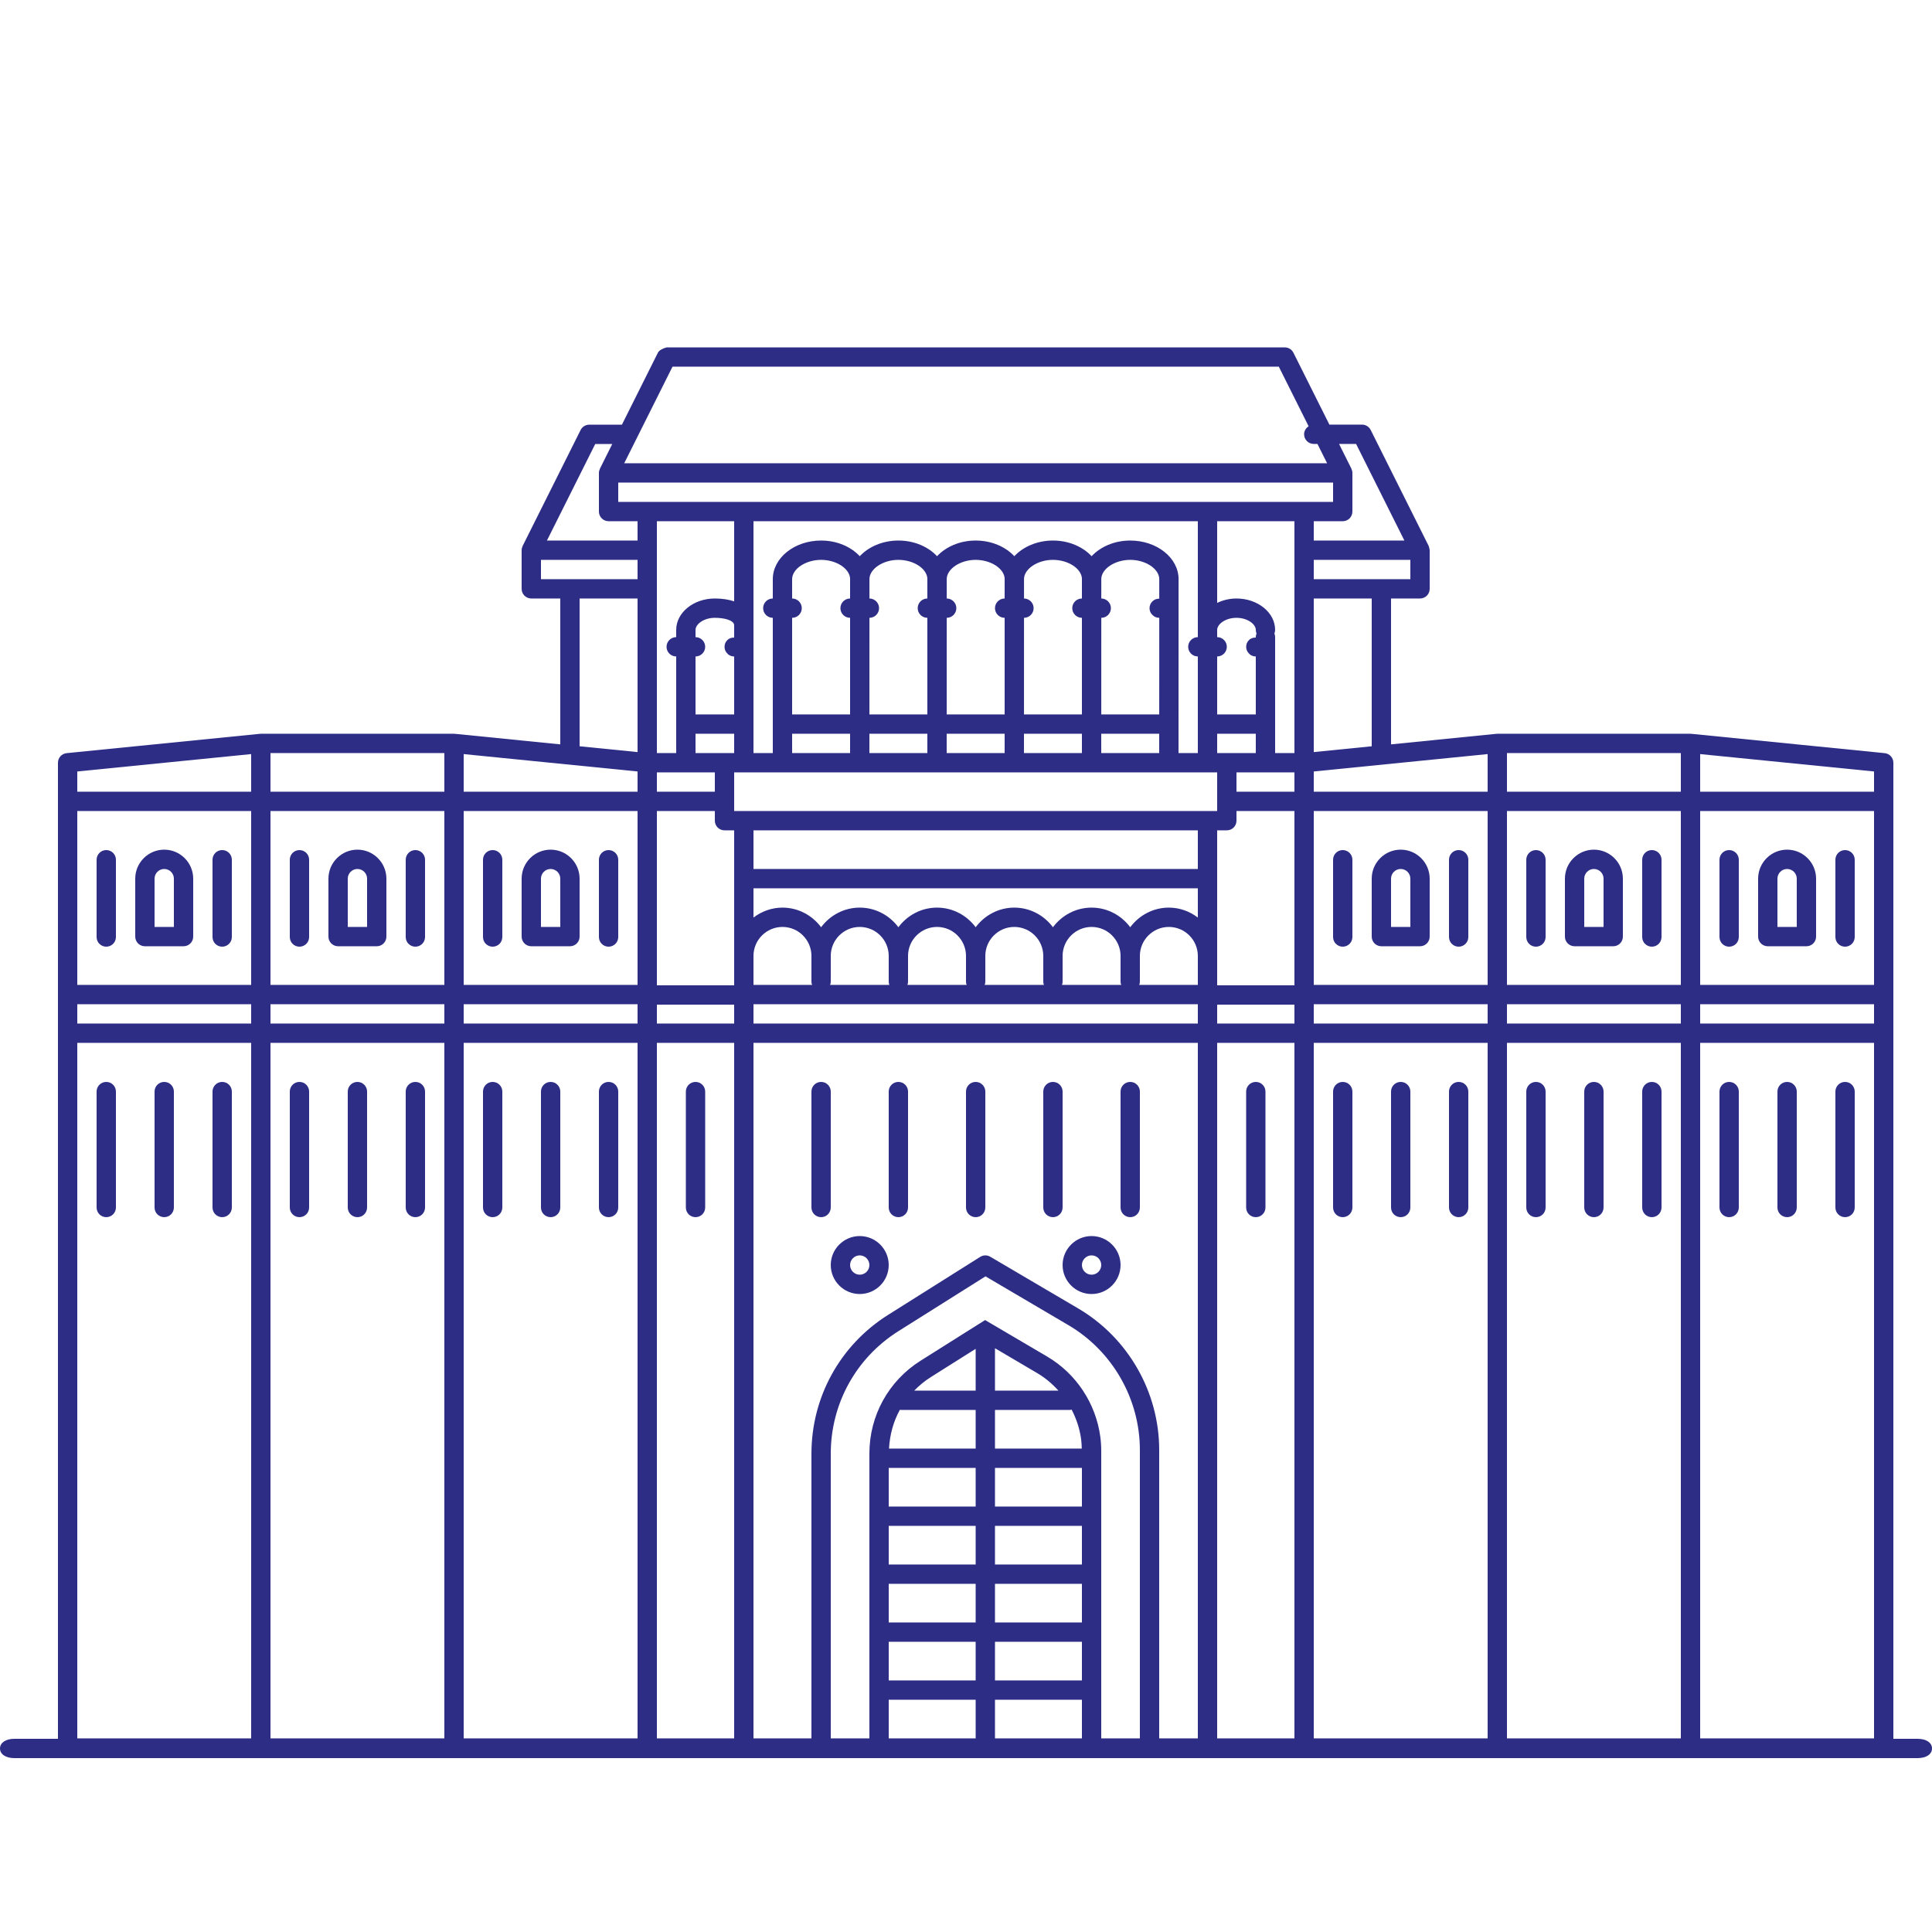 <?xml version="1.0" encoding="UTF-8" standalone="no"?>
<!DOCTYPE svg PUBLIC "-//W3C//DTD SVG 1.1//EN" "http://www.w3.org/Graphics/SVG/1.1/DTD/svg11.dtd">
<svg version="1.1" xmlns="http://www.w3.org/2000/svg" xmlns:xlink="http://www.w3.org/1999/xlink" preserveAspectRatio="xMidYMid meet" viewBox="0 0 640 640" width="640" height="640"><defs><path d="M217.94 116.84C217.14 118.43 213.17 126.37 206.02 140.68C199.53 140.68 195.92 140.68 195.2 140.68C193.99 140.68 192.88 141.36 192.34 142.44C190.42 146.28 175.06 177 173.14 180.84C173.12 180.86 173.14 180.9 173.12 180.92C172.93 181.34 172.8 181.78 172.8 182.26C172.8 183.54 172.8 193.78 172.8 195.06C172.8 196.83 174.23 198.26 176 198.26C176.64 198.26 179.84 198.26 185.6 198.26L185.6 246.58C164.67 244.48 153.05 243.32 150.72 243.09C150.68 243.08 150.63 243.1 150.59 243.1C150.52 243.1 150.47 243.06 150.4 243.06C144 243.06 92.8 243.06 86.4 243.06C86.33 243.06 86.28 243.1 86.21 243.1C86.17 243.1 86.12 243.08 86.08 243.09C79.68 243.73 28.48 248.85 22.08 249.49C20.44 249.65 19.2 251.02 19.2 252.66C19.2 257.78 19.2 283.38 19.2 329.46L19.2 576C10.55 576 5.74 576 4.78 576C1.91 576 0 577.28 0 579.2C0 581.12 1.91 582.4 4.78 582.4C67.82 582.4 572.18 582.4 635.22 582.4C638.09 582.4 640 581.12 640 579.2C640 577.28 638.09 576 635.22 576C634.69 576 632.01 576 627.2 576L627.2 329.46C627.2 283.38 627.2 257.78 627.2 252.66C627.2 251.02 625.96 249.65 624.32 249.49C617.92 248.85 566.72 243.73 560.32 243.09C560.28 243.08 560.23 243.1 560.19 243.1C560.12 243.1 560.07 243.06 560 243.06C553.6 243.06 502.4 243.06 496 243.06C495.93 243.06 495.88 243.1 495.81 243.1C495.77 243.1 495.72 243.08 495.68 243.09C493.35 243.32 481.73 244.48 460.8 246.58L460.8 198.26C466.56 198.26 469.76 198.26 470.4 198.26C472.17 198.26 473.6 196.84 473.6 195.06C473.6 193.78 473.6 183.54 473.6 182.26C473.6 182.22 473.58 182.19 473.58 182.15C473.57 181.97 473.51 181.8 473.48 181.62C473.42 181.39 473.39 181.15 473.29 180.94C473.27 180.91 473.28 180.87 473.26 180.84C471.34 177 455.98 146.28 454.06 142.44C453.52 141.36 452.41 140.66 451.2 140.66C450.48 140.66 446.87 140.66 440.38 140.66C433.23 126.37 429.26 118.43 428.46 116.84C427.92 115.76 426.81 115.08 425.6 115.08C411.95 115.08 343.68 115.08 220.8 115.08C219.25 115.53 218.3 116.12 217.94 116.84ZM423.62 121.46C429.55 133.31 432.84 139.9 433.5 141.21C432.62 141.78 432 142.73 432 143.86C432 145.63 433.43 147.06 435.2 147.06C435.28 147.06 435.69 147.06 436.42 147.06L439.62 153.46L206.78 153.46L222.78 121.46L423.62 121.46ZM449.22 147.06L465.22 179.06L435.2 179.06L435.2 172.66C440.96 172.66 444.16 172.66 444.8 172.66C446.57 172.66 448 171.24 448 169.46C448 168.18 448 157.94 448 156.66C448 156.18 447.87 155.74 447.68 155.32C447.66 155.3 447.68 155.26 447.66 155.24C447.39 154.69 446.03 151.97 443.58 147.06L449.22 147.06ZM202.82 147.08C200.37 151.97 199.01 154.69 198.74 155.24C198.72 155.26 198.74 155.3 198.72 155.32C198.53 155.74 198.4 156.18 198.4 156.66C198.4 157.94 198.4 168.18 198.4 169.46C198.4 171.23 199.83 172.66 201.6 172.66C202.24 172.66 205.44 172.66 211.2 172.66L211.2 179.06L181.18 179.06L197.18 147.08L202.82 147.08ZM441.6 159.86L441.6 166.26L204.8 166.26L204.8 159.86L441.6 159.86ZM243.2 172.66C243.2 188.59 243.2 197.44 243.2 199.21C241.47 198.63 239.38 198.26 236.8 198.26C229.74 198.26 224 202.93 224 208.66C224 208.9 224 210.82 224 211.06C222.23 211.06 220.8 212.5 220.8 214.26C220.8 216.03 222.23 217.46 224 217.46C224 219.6 224 230.26 224 249.46L217.6 249.46L217.6 195.06L217.6 182.26L217.6 172.66L243.2 172.66ZM396.8 172.66C396.8 195.7 396.8 208.5 396.8 211.06C395.03 211.06 393.6 212.5 393.6 214.26C393.6 216.03 395.03 217.46 396.8 217.46C396.8 219.6 396.8 230.26 396.8 249.46L390.4 249.46C390.41 214.9 390.42 195.7 390.42 191.86C390.42 184.8 383.24 179.06 374.41 179.06C369.17 179.06 364.53 181.12 361.61 184.25C358.69 181.12 354.06 179.06 348.81 179.06C343.57 179.06 338.93 181.12 336.01 184.25C333.09 181.12 328.46 179.06 323.21 179.06C317.97 179.06 313.33 181.12 310.41 184.25C307.49 181.12 302.86 179.06 297.61 179.06C292.37 179.06 287.73 181.12 284.81 184.25C281.89 181.12 277.26 179.06 272.01 179.06C263.19 179.06 256 184.8 256 191.86C256 192.5 256 197.62 256 198.26C254.23 198.26 252.8 199.7 252.8 201.46C252.8 203.23 254.23 204.66 256 204.66C256 207.65 256 222.58 256 249.46L249.6 249.46L249.6 172.66L396.8 172.66ZM428.8 172.66L428.8 182.26L428.8 195.06L428.8 249.46L422.4 249.46C422.4 226.42 422.4 213.62 422.4 211.06C422.4 210.63 422.32 210.24 422.16 209.86C422.31 209.49 422.4 209.09 422.4 208.66C422.4 202.93 416.66 198.26 409.6 198.26C407.26 198.26 405.09 198.82 403.2 199.71C403.2 197.91 403.2 188.89 403.2 172.66L428.8 172.66ZM211.2 185.46L211.2 191.86L179.2 191.86L179.2 185.46L211.2 185.46ZM281.61 191.78C281.61 191.8 281.6 191.83 281.6 191.86C281.6 192.5 281.6 197.62 281.6 198.26C279.83 198.26 278.4 199.7 278.4 201.46C278.4 203.23 279.83 204.66 281.6 204.66C281.6 206.8 281.6 217.46 281.6 236.66L262.4 236.66C262.4 217.46 262.4 206.8 262.4 204.66C264.17 204.66 265.6 203.23 265.6 201.46C265.6 199.7 264.17 198.26 262.4 198.26C262.4 197.62 262.4 192.5 262.4 191.86C262.4 188.46 266.89 185.46 272.01 185.46C277.09 185.46 281.54 188.41 281.61 191.78ZM307.21 191.78C307.21 191.8 307.2 191.83 307.2 191.86C307.2 192.5 307.2 197.62 307.2 198.26C305.43 198.26 304 199.7 304 201.46C304 203.23 305.43 204.66 307.2 204.66C307.2 206.8 307.2 217.46 307.2 236.66L288.01 236.66C288.02 217.46 288.02 206.8 288.02 204.66C289.78 204.65 291.2 203.22 291.2 201.46C291.2 199.7 289.78 198.28 288.02 198.26C288.02 197.62 288.02 192.5 288.02 191.86C288.02 191.83 288.01 191.8 288.01 191.78C288.09 188.41 292.54 185.46 297.61 185.46C302.69 185.46 307.14 188.41 307.21 191.78ZM332.81 191.78C332.81 191.8 332.8 191.83 332.8 191.86C332.8 192.5 332.8 197.62 332.8 198.26C331.03 198.26 329.6 199.7 329.6 201.46C329.6 203.23 331.03 204.66 332.8 204.66C332.8 206.8 332.8 217.46 332.8 236.66L313.61 236.66C313.62 217.46 313.62 206.8 313.62 204.66C315.38 204.65 316.8 203.22 316.8 201.46C316.8 199.7 315.38 198.28 313.62 198.26C313.62 197.62 313.62 192.5 313.62 191.86C313.62 191.83 313.61 191.8 313.61 191.78C313.69 188.41 318.14 185.46 323.21 185.46C328.29 185.46 332.74 188.41 332.81 191.78ZM358.41 191.78C358.41 191.8 358.4 191.83 358.4 191.86C358.4 192.5 358.4 197.62 358.4 198.26C356.63 198.26 355.2 199.7 355.2 201.46C355.2 203.23 356.63 204.66 358.4 204.66C358.4 206.8 358.4 217.46 358.4 236.66L339.21 236.66C339.22 217.46 339.22 206.8 339.22 204.66C340.98 204.65 342.4 203.22 342.4 201.46C342.4 199.7 340.98 198.28 339.22 198.26C339.22 197.62 339.22 192.5 339.22 191.86C339.22 191.83 339.21 191.8 339.21 191.78C339.29 188.41 343.74 185.46 348.81 185.46C353.89 185.46 358.34 188.41 358.41 191.78ZM384.02 191.86C384.02 192.51 384.02 197.67 384.02 198.31C383.18 198.31 382.33 198.61 381.75 199.22C381.12 199.81 380.8 200.63 380.8 201.46C380.8 202.29 381.11 203.12 381.75 203.7C382.33 204.34 383.17 204.66 384 204.66C384.01 204.66 384.02 204.66 384.02 204.66C384.02 206.8 384.02 217.46 384.01 236.66L364.81 236.66C364.82 217.46 364.82 206.8 364.82 204.66C366.58 204.65 368 203.22 368 201.46C368 199.7 366.58 198.28 364.82 198.26C364.82 197.62 364.82 192.5 364.82 191.86C364.82 191.83 364.81 191.8 364.81 191.78C364.89 188.41 369.34 185.46 374.41 185.46C379.53 185.46 384.02 188.46 384.02 191.86ZM467.2 185.46L467.2 191.86L435.2 191.86L435.2 185.46L467.2 185.46ZM211.2 198.26L211.2 249.14L192 247.21L192 198.26L211.2 198.26ZM454.4 198.26L454.4 247.21L435.2 249.14L435.2 198.26L454.4 198.26ZM243.2 207.16C243.2 207.57 243.2 210.8 243.2 211.2C242.37 211.2 241.57 211.42 240.96 212.02C240.33 212.61 240.01 213.43 240.01 214.26C240.01 215.09 240.32 215.92 240.96 216.5C241.22 216.81 241.6 217.08 241.99 217.21C242.37 217.4 242.75 217.46 243.2 217.46C243.2 218.74 243.2 225.14 243.2 236.66L230.4 236.66C230.4 225.14 230.4 218.74 230.4 217.46C232.17 217.46 233.6 216.03 233.6 214.26C233.6 212.5 232.17 211.06 230.4 211.06C230.4 210.82 230.4 208.9 230.4 208.66C230.4 206.77 233.14 204.66 236.8 204.66C239.88 204.66 243.2 205.44 243.2 207.16ZM416 208.66C416 209.09 416.08 209.49 416.24 209.86C416.08 210.24 416 210.63 416 211.06C416 211.08 416 211.19 416 211.2C415.15 211.2 414.33 211.42 413.76 212.02C413.13 212.61 412.81 213.43 412.81 214.26C412.81 215.09 413.12 215.92 413.76 216.5C414.02 216.81 414.4 217.08 414.79 217.21C415.17 217.4 415.55 217.46 416 217.46C416 218.74 416 225.14 416 236.66L403.2 236.66C403.2 225.14 403.2 218.74 403.2 217.46C404.97 217.46 406.4 216.03 406.4 214.26C406.4 212.5 404.97 211.06 403.2 211.06C403.2 210.82 403.2 208.9 403.2 208.66C403.2 206.77 405.94 204.66 409.6 204.66C413.26 204.66 416 206.77 416 208.66ZM243.2 243.06L243.2 249.46L230.4 249.46L230.4 243.06L243.2 243.06ZM281.6 243.06L281.6 249.46L262.4 249.46L262.4 243.06L281.6 243.06ZM307.2 243.06L307.2 249.46L288 249.46L288 243.06L307.2 243.06ZM332.8 243.06L332.8 249.46L313.6 249.46L313.6 243.06L332.8 243.06ZM358.4 243.06L358.4 249.46L339.2 249.46L339.2 243.06L358.4 243.06ZM384 243.06L384 249.46L364.8 249.46L364.8 243.06L384 243.06ZM416 243.06L416 249.46L403.2 249.46L403.2 243.06L416 243.06ZM147.2 249.46L147.2 262.26L89.6 262.26L89.6 249.46L147.2 249.46ZM556.8 249.46L556.8 262.26L499.2 262.26L499.2 249.46L556.8 249.46ZM83.2 262.26L25.6 262.26L25.6 255.56L83.2 249.8L83.2 262.26ZM211.2 255.56L211.2 262.26L153.6 262.26L153.6 249.8L211.2 255.56ZM492.8 262.26L435.2 262.26L435.2 255.56L492.8 249.8L492.8 262.26ZM620.8 255.56L620.8 262.26L563.2 262.26L563.2 249.8L620.8 255.56ZM236.8 255.86L236.8 262.26L217.6 262.26L217.6 255.86L236.8 255.86ZM403.2 255.86L403.2 268.66L243.2 268.66L243.2 255.86L403.2 255.86ZM428.8 255.86L428.8 262.26L409.6 262.26L409.6 255.86L428.8 255.86ZM83.2 268.66L83.2 326.26L25.6 326.26L25.6 268.66L83.2 268.66ZM147.2 268.66L147.2 326.26L89.6 326.26L89.6 268.66L147.2 268.66ZM211.2 268.66L211.2 326.26L153.6 326.26L153.6 268.66L211.2 268.66ZM236.8 268.66C236.8 270.58 236.8 271.65 236.8 271.86C236.8 273.63 238.23 275.06 240 275.06C240.21 275.06 241.28 275.06 243.2 275.06L243.2 291.06L243.2 316.66L243.2 325.2L243.2 326.4L217.6 326.4L217.6 268.66L236.8 268.66ZM428.8 268.66L428.8 326.4L403.2 326.4L403.2 325.2L403.2 291.06L403.2 275.06C405.12 275.06 406.19 275.06 406.4 275.06C408.17 275.06 409.6 273.64 409.6 271.86C409.6 271.65 409.6 270.58 409.6 268.66L428.8 268.66ZM492.8 268.66L492.8 326.26L435.2 326.26L435.2 268.66L492.8 268.66ZM556.8 268.66L556.8 326.26L499.2 326.26L499.2 268.66L556.8 268.66ZM620.8 268.66L620.8 326.26L563.2 326.26L563.2 268.66L620.8 268.66ZM396.8 275.06L396.8 287.86L249.6 287.86L249.6 281.46L249.6 275.06L396.8 275.06ZM44.8 291.06C44.8 292.98 44.8 308.34 44.8 310.26C44.8 312.03 46.23 313.46 48 313.46C49.28 313.46 59.52 313.46 60.8 313.46C62.57 313.46 64 312.04 64 310.26C64 308.34 64 292.98 64 291.06C64 285.77 59.69 281.46 54.4 281.46C49.11 281.46 44.8 285.77 44.8 291.06ZM108.8 291.06C108.8 292.98 108.8 308.34 108.8 310.26C108.8 312.03 110.23 313.46 112 313.46C113.28 313.46 123.52 313.46 124.8 313.46C126.57 313.46 128 312.04 128 310.26C128 308.34 128 292.98 128 291.06C128 285.77 123.69 281.46 118.4 281.46C113.11 281.46 108.8 285.77 108.8 291.06ZM172.8 291.06C172.8 292.98 172.8 308.34 172.8 310.26C172.8 312.03 174.23 313.46 176 313.46C177.28 313.46 187.52 313.46 188.8 313.46C190.57 313.46 192 312.04 192 310.26C192 308.34 192 292.98 192 291.06C192 285.77 187.69 281.46 182.4 281.46C177.11 281.46 172.8 285.77 172.8 291.06ZM454.4 291.06C454.4 292.98 454.4 308.34 454.4 310.26C454.4 312.03 455.83 313.46 457.6 313.46C458.88 313.46 469.12 313.46 470.4 313.46C472.17 313.46 473.6 312.04 473.6 310.26C473.6 308.34 473.6 292.98 473.6 291.06C473.6 285.77 469.29 281.46 464 281.46C458.71 281.46 454.4 285.77 454.4 291.06ZM518.4 291.06C518.4 292.98 518.4 308.34 518.4 310.26C518.4 312.03 519.83 313.46 521.6 313.46C522.88 313.46 533.12 313.46 534.4 313.46C536.17 313.46 537.6 312.04 537.6 310.26C537.6 308.34 537.6 292.98 537.6 291.06C537.6 285.77 533.29 281.46 528 281.46C522.71 281.46 518.4 285.77 518.4 291.06ZM582.4 291.06C582.4 292.98 582.4 308.34 582.4 310.26C582.4 312.03 583.83 313.46 585.6 313.46C586.88 313.46 597.12 313.46 598.4 313.46C600.17 313.46 601.6 312.04 601.6 310.26C601.6 308.34 601.6 292.98 601.6 291.06C601.6 285.77 597.29 281.46 592 281.46C586.71 281.46 582.4 285.77 582.4 291.06ZM32 284.8C32 287.36 32 307.84 32 310.4C32 312.17 33.43 313.6 35.2 313.6C36.97 313.6 38.4 312.17 38.4 310.4C38.4 307.84 38.4 287.36 38.4 284.8C38.4 283.03 36.97 281.6 35.2 281.6C33.43 281.6 32 283.03 32 284.8ZM70.4 284.8C70.4 287.36 70.4 307.84 70.4 310.4C70.4 312.17 71.83 313.6 73.6 313.6C75.37 313.6 76.8 312.17 76.8 310.4C76.8 307.84 76.8 287.36 76.8 284.8C76.8 283.03 75.37 281.6 73.6 281.6C71.83 281.6 70.4 283.03 70.4 284.8ZM96 284.8C96 287.36 96 307.84 96 310.4C96 312.17 97.43 313.6 99.2 313.6C100.97 313.6 102.4 312.17 102.4 310.4C102.4 307.84 102.4 287.36 102.4 284.8C102.4 283.03 100.97 281.6 99.2 281.6C97.43 281.6 96 283.03 96 284.8ZM134.4 284.8C134.4 287.36 134.4 307.84 134.4 310.4C134.4 312.17 135.83 313.6 137.6 313.6C139.37 313.6 140.8 312.17 140.8 310.4C140.8 307.84 140.8 287.36 140.8 284.8C140.8 283.03 139.37 281.6 137.6 281.6C135.83 281.6 134.4 283.03 134.4 284.8ZM160 284.8C160 287.36 160 307.84 160 310.4C160 312.17 161.43 313.6 163.2 313.6C164.97 313.6 166.4 312.17 166.4 310.4C166.4 307.84 166.4 287.36 166.4 284.8C166.4 283.03 164.97 281.6 163.2 281.6C161.43 281.6 160 283.03 160 284.8ZM198.4 284.8C198.4 287.36 198.4 307.84 198.4 310.4C198.4 312.17 199.83 313.6 201.6 313.6C203.37 313.6 204.8 312.17 204.8 310.4C204.8 307.84 204.8 287.36 204.8 284.8C204.8 283.03 203.37 281.6 201.6 281.6C199.83 281.6 198.4 283.03 198.4 284.8ZM441.6 284.8C441.6 287.36 441.6 307.84 441.6 310.4C441.6 312.17 443.03 313.6 444.8 313.6C446.57 313.6 448 312.17 448 310.4C448 307.84 448 287.36 448 284.8C448 283.03 446.57 281.6 444.8 281.6C443.03 281.6 441.6 283.03 441.6 284.8ZM480 284.8C480 287.36 480 307.84 480 310.4C480 312.17 481.43 313.6 483.2 313.6C484.97 313.6 486.4 312.17 486.4 310.4C486.4 307.84 486.4 287.36 486.4 284.8C486.4 283.03 484.97 281.6 483.2 281.6C481.43 281.6 480 283.03 480 284.8ZM505.6 284.8C505.6 287.36 505.6 307.84 505.6 310.4C505.6 312.17 507.03 313.6 508.8 313.6C510.57 313.6 512 312.17 512 310.4C512 307.84 512 287.36 512 284.8C512 283.03 510.57 281.6 508.8 281.6C507.03 281.6 505.6 283.03 505.6 284.8ZM544 284.8C544 287.36 544 307.84 544 310.4C544 312.17 545.43 313.6 547.2 313.6C548.97 313.6 550.4 312.17 550.4 310.4C550.4 307.84 550.4 287.36 550.4 284.8C550.4 283.03 548.97 281.6 547.2 281.6C545.43 281.6 544 283.03 544 284.8ZM569.6 284.8C569.6 287.36 569.6 307.84 569.6 310.4C569.6 312.17 571.03 313.6 572.8 313.6C574.57 313.6 576 312.17 576 310.4C576 307.84 576 287.36 576 284.8C576 283.03 574.57 281.6 572.8 281.6C571.03 281.6 569.6 283.03 569.6 284.8ZM608 284.8C608 287.36 608 307.84 608 310.4C608 312.17 609.43 313.6 611.2 313.6C612.97 313.6 614.4 312.17 614.4 310.4C614.4 307.84 614.4 287.36 614.4 284.8C614.4 283.03 612.97 281.6 611.2 281.6C609.43 281.6 608 283.03 608 284.8ZM57.6 291.06C57.6 292.13 57.6 297.46 57.6 307.06L51.2 307.06C51.2 297.46 51.2 292.13 51.2 291.06C51.2 289.3 52.64 287.86 54.4 287.86C56.16 287.86 57.6 289.3 57.6 291.06ZM121.6 291.06C121.6 292.13 121.6 297.46 121.6 307.06L115.2 307.06C115.2 297.46 115.2 292.13 115.2 291.06C115.2 289.3 116.64 287.86 118.4 287.86C120.16 287.86 121.6 289.3 121.6 291.06ZM185.6 291.06C185.6 292.13 185.6 297.46 185.6 307.06L179.2 307.06C179.2 297.46 179.2 292.13 179.2 291.06C179.2 289.3 180.64 287.86 182.4 287.86C184.16 287.86 185.6 289.3 185.6 291.06ZM467.2 291.06C467.2 292.13 467.2 297.46 467.2 307.06L460.8 307.06C460.8 297.46 460.8 292.13 460.8 291.06C460.8 289.3 462.24 287.86 464 287.86C465.76 287.86 467.2 289.3 467.2 291.06ZM531.2 291.06C531.2 292.13 531.2 297.46 531.2 307.06L524.8 307.06C524.8 297.46 524.8 292.13 524.8 291.06C524.8 289.3 526.24 287.86 528 287.86C529.76 287.86 531.2 289.3 531.2 291.06ZM595.2 291.06C595.2 292.13 595.2 297.46 595.2 307.06L588.8 307.06C588.8 297.46 588.8 292.13 588.8 291.06C588.8 289.3 590.24 287.86 592 287.86C593.76 287.86 595.2 289.3 595.2 291.06ZM396.8 294.26C396.8 300.08 396.8 303.3 396.8 303.95C394.12 301.92 390.82 300.66 387.2 300.66C381.95 300.66 377.32 303.24 374.4 307.16C371.48 303.24 366.85 300.66 361.6 300.66C356.35 300.66 351.72 303.24 348.8 307.16C345.88 303.24 341.25 300.66 336 300.66C330.75 300.66 326.12 303.24 323.2 307.16C320.28 303.24 315.65 300.66 310.4 300.66C305.15 300.66 300.52 303.24 297.6 307.16C294.68 303.24 290.05 300.66 284.8 300.66C279.55 300.66 274.92 303.24 272 307.16C269.08 303.24 264.45 300.66 259.2 300.66C255.58 300.66 252.28 301.92 249.6 303.95C249.6 303.3 249.6 300.08 249.6 294.26L396.8 294.26ZM268.8 316.66C268.8 317.52 268.8 324.35 268.8 325.2C268.8 325.58 268.89 325.93 269.01 326.26C267.72 326.26 261.25 326.26 249.6 326.26C249.6 320.5 249.6 317.3 249.6 316.66C249.6 311.37 253.91 307.06 259.2 307.06C264.49 307.06 268.8 311.37 268.8 316.66ZM294.4 316.66C294.4 317.52 294.4 324.35 294.4 325.2C294.4 325.58 294.49 325.93 294.61 326.26C292.65 326.26 276.95 326.26 274.99 326.26C275.11 325.93 275.2 325.58 275.2 325.2C275.2 324.35 275.2 317.52 275.2 316.66C275.2 311.37 279.51 307.06 284.8 307.06C290.09 307.06 294.4 311.37 294.4 316.66ZM320 316.66C320 317.52 320 324.35 320 325.2C320 325.58 320.09 325.93 320.21 326.26C318.25 326.26 302.55 326.26 300.59 326.26C300.71 325.93 300.8 325.58 300.8 325.2C300.8 324.35 300.8 317.52 300.8 316.66C300.8 311.37 305.11 307.06 310.4 307.06C315.69 307.06 320 311.37 320 316.66ZM345.6 316.66C345.6 317.52 345.6 324.35 345.6 325.2C345.6 325.58 345.69 325.93 345.81 326.26C343.85 326.26 328.15 326.26 326.19 326.26C326.31 325.93 326.4 325.58 326.4 325.2C326.4 324.35 326.4 317.52 326.4 316.66C326.4 311.37 330.71 307.06 336 307.06C341.29 307.06 345.6 311.37 345.6 316.66ZM371.2 316.66C371.2 317.52 371.2 324.35 371.2 325.2C371.2 325.58 371.29 325.93 371.41 326.26C369.45 326.26 353.75 326.26 351.79 326.26C351.91 325.93 352 325.58 352 325.2C352 324.35 352 317.52 352 316.66C352 311.37 356.31 307.06 361.6 307.06C366.89 307.06 371.2 311.37 371.2 316.66ZM396.8 316.66C396.8 317.3 396.8 320.5 396.8 326.26C385.15 326.26 378.68 326.26 377.39 326.26C377.51 325.93 377.6 325.58 377.6 325.2C377.6 324.35 377.6 317.52 377.6 316.66C377.6 311.37 381.91 307.06 387.2 307.06C392.49 307.06 396.8 311.37 396.8 316.66ZM83.2 332.66L83.2 339.06L25.6 339.06L25.6 332.66L83.2 332.66ZM147.2 332.66L147.2 339.06L89.6 339.06L89.6 332.66L147.2 332.66ZM211.2 332.66L211.2 339.06L153.6 339.06L153.6 332.66L211.2 332.66ZM396.8 332.66L396.8 339.06L249.6 339.06L249.6 332.66L396.8 332.66ZM492.8 332.66L492.8 339.06L444.8 339.06L435.2 339.06L435.2 332.66L492.8 332.66ZM556.8 332.66L556.8 339.06L499.2 339.06L499.2 332.66L556.8 332.66ZM620.8 332.66L620.8 339.06L563.2 339.06L563.2 332.66L620.8 332.66ZM243.2 332.8L243.2 339.06L217.6 339.06L217.6 332.8L243.2 332.8ZM428.8 332.8L428.8 339.06L403.2 339.06L403.2 332.8L428.8 332.8ZM83.2 345.46L83.2 575.86L25.6 575.86L25.6 345.46L83.2 345.46ZM147.2 345.46L147.2 575.86L89.6 575.86L89.6 345.46L147.2 345.46ZM211.2 345.46L211.2 575.86L153.6 575.86L153.6 345.46L211.2 345.46ZM243.2 345.46L243.2 575.86L217.6 575.86L217.6 345.46L243.2 345.46ZM396.8 345.46L396.8 575.86L384 575.86C384 518.56 384 486.72 384 480.35C384 461.16 373.73 443.19 357.2 433.46C354.28 431.75 330.95 418.03 328.04 416.31C326.99 415.7 325.71 415.72 324.7 416.36C321.65 418.28 297.26 433.64 294.21 435.56C278.3 445.57 268.8 462.78 268.8 481.59C268.8 487.87 268.8 519.3 268.8 575.86L249.6 575.86L249.6 345.46L396.8 345.46ZM428.8 345.46L428.8 575.86L403.2 575.86L403.2 345.46L428.8 345.46ZM444.8 345.46L492.8 345.46L492.8 575.86L435.2 575.86L435.2 345.46L444.8 345.46ZM556.8 345.46L556.8 575.86L499.2 575.86L499.2 345.46L556.8 345.46ZM620.8 345.46L620.8 575.86L563.2 575.86L563.2 345.46L620.8 345.46ZM32 361.6C32 365.44 32 396.16 32 400C32 401.77 33.43 403.2 35.2 403.2C36.97 403.2 38.4 401.77 38.4 400C38.4 396.16 38.4 365.44 38.4 361.6C38.4 359.83 36.97 358.4 35.2 358.4C33.43 358.4 32 359.83 32 361.6ZM51.2 361.6C51.2 365.44 51.2 396.16 51.2 400C51.2 401.77 52.63 403.2 54.4 403.2C56.17 403.2 57.6 401.77 57.6 400C57.6 396.16 57.6 365.44 57.6 361.6C57.6 359.83 56.17 358.4 54.4 358.4C52.63 358.4 51.2 359.83 51.2 361.6ZM70.4 361.6C70.4 365.44 70.4 396.16 70.4 400C70.4 401.77 71.83 403.2 73.6 403.2C75.37 403.2 76.8 401.77 76.8 400C76.8 396.16 76.8 365.44 76.8 361.6C76.8 359.83 75.37 358.4 73.6 358.4C71.83 358.4 70.4 359.83 70.4 361.6ZM96 361.6C96 365.44 96 396.16 96 400C96 401.77 97.43 403.2 99.2 403.2C100.97 403.2 102.4 401.77 102.4 400C102.4 396.16 102.4 365.44 102.4 361.6C102.4 359.83 100.97 358.4 99.2 358.4C97.43 358.4 96 359.83 96 361.6ZM115.2 361.6C115.2 365.44 115.2 396.16 115.2 400C115.2 401.77 116.63 403.2 118.4 403.2C120.17 403.2 121.6 401.77 121.6 400C121.6 396.16 121.6 365.44 121.6 361.6C121.6 359.83 120.17 358.4 118.4 358.4C116.63 358.4 115.2 359.83 115.2 361.6ZM134.4 361.6C134.4 365.44 134.4 396.16 134.4 400C134.4 401.77 135.83 403.2 137.6 403.2C139.37 403.2 140.8 401.77 140.8 400C140.8 396.16 140.8 365.44 140.8 361.6C140.8 359.83 139.37 358.4 137.6 358.4C135.83 358.4 134.4 359.83 134.4 361.6ZM160 361.6C160 365.44 160 396.16 160 400C160 401.77 161.43 403.2 163.2 403.2C164.97 403.2 166.4 401.77 166.4 400C166.4 396.16 166.4 365.44 166.4 361.6C166.4 359.83 164.97 358.4 163.2 358.4C161.43 358.4 160 359.83 160 361.6ZM179.2 361.6C179.2 365.44 179.2 396.16 179.2 400C179.2 401.77 180.63 403.2 182.4 403.2C184.17 403.2 185.6 401.77 185.6 400C185.6 396.16 185.6 365.44 185.6 361.6C185.6 359.83 184.17 358.4 182.4 358.4C180.63 358.4 179.2 359.83 179.2 361.6ZM198.4 361.6C198.4 365.44 198.4 396.16 198.4 400C198.4 401.77 199.83 403.2 201.6 403.2C203.37 403.2 204.8 401.77 204.8 400C204.8 396.16 204.8 365.44 204.8 361.6C204.8 359.83 203.37 358.4 201.6 358.4C199.83 358.4 198.4 359.83 198.4 361.6ZM227.2 361.6C227.2 365.44 227.2 396.16 227.2 400C227.2 401.77 228.63 403.2 230.4 403.2C232.17 403.2 233.6 401.77 233.6 400C233.6 396.16 233.6 365.44 233.6 361.6C233.6 359.83 232.17 358.4 230.4 358.4C228.63 358.4 227.2 359.83 227.2 361.6ZM268.8 361.6C268.8 365.44 268.8 396.16 268.8 400C268.8 401.77 270.23 403.2 272 403.2C273.77 403.2 275.2 401.77 275.2 400C275.2 396.16 275.2 365.44 275.2 361.6C275.2 359.83 273.77 358.4 272 358.4C270.23 358.4 268.8 359.83 268.8 361.6ZM294.4 361.6C294.4 365.44 294.4 396.16 294.4 400C294.4 401.77 295.83 403.2 297.6 403.2C299.37 403.2 300.8 401.77 300.8 400C300.8 396.16 300.8 365.44 300.8 361.6C300.8 359.83 299.37 358.4 297.6 358.4C295.83 358.4 294.4 359.83 294.4 361.6ZM320 361.6C320 365.44 320 396.16 320 400C320 401.77 321.43 403.2 323.2 403.2C324.97 403.2 326.4 401.77 326.4 400C326.4 396.16 326.4 365.44 326.4 361.6C326.4 359.83 324.97 358.4 323.2 358.4C321.43 358.4 320 359.83 320 361.6ZM345.6 361.6C345.6 365.44 345.6 396.16 345.6 400C345.6 401.77 347.03 403.2 348.8 403.2C350.57 403.2 352 401.77 352 400C352 396.16 352 365.44 352 361.6C352 359.83 350.57 358.4 348.8 358.4C347.03 358.4 345.6 359.83 345.6 361.6ZM371.2 361.6C371.2 365.44 371.2 396.16 371.2 400C371.2 401.77 372.63 403.2 374.4 403.2C376.17 403.2 377.6 401.77 377.6 400C377.6 396.16 377.6 365.44 377.6 361.6C377.6 359.83 376.17 358.4 374.4 358.4C372.63 358.4 371.2 359.83 371.2 361.6ZM412.8 361.6C412.8 365.44 412.8 396.16 412.8 400C412.8 401.77 414.23 403.2 416 403.2C417.77 403.2 419.2 401.77 419.2 400C419.2 396.16 419.2 365.44 419.2 361.6C419.2 359.83 417.77 358.4 416 358.4C414.23 358.4 412.8 359.83 412.8 361.6ZM441.6 361.6C441.6 365.44 441.6 396.16 441.6 400C441.6 401.77 443.03 403.2 444.8 403.2C446.57 403.2 448 401.77 448 400C448 396.16 448 365.44 448 361.6C448 359.83 446.57 358.4 444.8 358.4C443.03 358.4 441.6 359.83 441.6 361.6ZM460.8 361.6C460.8 365.44 460.8 396.16 460.8 400C460.8 401.77 462.23 403.2 464 403.2C465.77 403.2 467.2 401.77 467.2 400C467.2 396.16 467.2 365.44 467.2 361.6C467.2 359.83 465.77 358.4 464 358.4C462.23 358.4 460.8 359.83 460.8 361.6ZM480 361.6C480 365.44 480 396.16 480 400C480 401.77 481.43 403.2 483.2 403.2C484.97 403.2 486.4 401.77 486.4 400C486.4 396.16 486.4 365.44 486.4 361.6C486.4 359.83 484.97 358.4 483.2 358.4C481.43 358.4 480 359.83 480 361.6ZM505.6 361.6C505.6 365.44 505.6 396.16 505.6 400C505.6 401.77 507.03 403.2 508.8 403.2C510.57 403.2 512 401.77 512 400C512 396.16 512 365.44 512 361.6C512 359.83 510.57 358.4 508.8 358.4C507.03 358.4 505.6 359.83 505.6 361.6ZM524.8 361.6C524.8 365.44 524.8 396.16 524.8 400C524.8 401.77 526.23 403.2 528 403.2C529.77 403.2 531.2 401.77 531.2 400C531.2 396.16 531.2 365.44 531.2 361.6C531.2 359.83 529.77 358.4 528 358.4C526.23 358.4 524.8 359.83 524.8 361.6ZM544 361.6C544 365.44 544 396.16 544 400C544 401.77 545.43 403.2 547.2 403.2C548.97 403.2 550.4 401.77 550.4 400C550.4 396.16 550.4 365.44 550.4 361.6C550.4 359.83 548.97 358.4 547.2 358.4C545.43 358.4 544 359.83 544 361.6ZM569.6 361.6C569.6 365.44 569.6 396.16 569.6 400C569.6 401.77 571.03 403.2 572.8 403.2C574.57 403.2 576 401.77 576 400C576 396.16 576 365.44 576 361.6C576 359.83 574.57 358.4 572.8 358.4C571.03 358.4 569.6 359.83 569.6 361.6ZM588.8 361.6C588.8 365.44 588.8 396.16 588.8 400C588.8 401.77 590.23 403.2 592 403.2C593.77 403.2 595.2 401.77 595.2 400C595.2 396.16 595.2 365.44 595.2 361.6C595.2 359.83 593.77 358.4 592 358.4C590.23 358.4 588.8 359.83 588.8 361.6ZM608 361.6C608 365.44 608 396.16 608 400C608 401.77 609.43 403.2 611.2 403.2C612.97 403.2 614.4 401.77 614.4 400C614.4 396.16 614.4 365.44 614.4 361.6C614.4 359.83 612.97 358.4 611.2 358.4C609.43 358.4 608 359.83 608 361.6ZM275.2 419.06C275.2 424.36 279.51 428.66 284.8 428.66C290.09 428.66 294.4 424.36 294.4 419.06C294.4 413.77 290.09 409.46 284.8 409.46C279.51 409.46 275.2 413.77 275.2 419.06ZM352 419.06C352 424.36 356.31 428.66 361.6 428.66C366.89 428.66 371.2 424.36 371.2 419.06C371.2 413.77 366.89 409.46 361.6 409.46C356.31 409.46 352 413.77 352 419.06ZM288 419.06C288 420.82 286.56 422.26 284.8 422.26C283.04 422.26 281.6 420.82 281.6 419.06C281.6 417.3 283.04 415.86 284.8 415.86C286.56 415.86 288 417.3 288 419.06ZM364.8 419.06C364.8 420.82 363.36 422.26 361.6 422.26C359.84 422.26 358.4 420.82 358.4 419.06C358.4 417.3 359.84 415.86 361.6 415.86C363.36 415.86 364.8 417.3 364.8 419.06ZM353.94 438.98C368.53 447.56 377.6 463.42 377.6 480.35C377.6 486.72 377.6 518.56 377.6 575.86L364.8 575.86C364.8 518.76 364.8 487.03 364.8 480.69C364.8 479.09 364.7 477.51 364.49 475.94C363.02 464.96 356.55 455.06 346.89 449.38C345 448.27 329.91 439.39 328.02 438.28C328.02 438.27 328.02 438.28 328.01 438.28C327.9 438.21 327.34 437.88 326.34 437.29L324.69 438.32C312.85 445.78 306.28 449.92 304.96 450.75C294.34 457.44 288 468.93 288 481.49C288 487.78 288 519.24 288 575.86L275.2 575.86C275.2 519.3 275.2 487.87 275.2 481.59C275.2 464.99 283.58 449.8 297.62 440.96C299.55 439.75 309.16 433.7 326.46 422.81C342.95 432.51 352.11 437.9 353.94 438.98ZM343.64 454.89C346.29 456.45 348.6 458.43 350.61 460.66C349.21 460.66 342.21 460.66 329.6 460.66L329.6 446.62C338.02 451.58 342.7 454.34 343.64 454.89ZM323.2 460.66C310.99 460.66 304.21 460.66 302.85 460.66C304.49 458.98 306.32 457.45 308.38 456.16C309.36 455.54 314.31 452.43 323.2 446.82L323.2 460.66ZM358.14 476.78C358.27 477.79 358.32 478.82 358.35 479.86C356.43 479.86 346.85 479.86 329.6 479.86L329.6 467.06C344.48 467.06 352.75 467.06 354.4 467.06C354.61 467.06 354.79 466.99 354.99 466.95C356.57 470 357.68 473.32 358.14 476.78ZM298.11 467C298.21 467.01 298.3 467.06 298.4 467.06C300.05 467.06 308.32 467.06 323.2 467.06L323.2 479.86C305.98 479.86 296.41 479.86 294.5 479.86C294.75 475.28 295.95 470.89 298.1 467C298.1 467 298.11 467 298.11 467ZM323.2 486.26L323.2 499.06L294.4 499.06L294.4 486.26L323.2 486.26ZM358.4 486.26L358.4 499.06L329.6 499.06L329.6 486.26L358.4 486.26ZM323.2 505.46L323.2 518.26L294.4 518.26L294.4 505.46L323.2 505.46ZM358.4 505.46L358.4 518.26L329.6 518.26L329.6 505.46L358.4 505.46ZM323.2 524.66L323.2 537.46L294.4 537.46L294.4 524.66L323.2 524.66ZM358.4 524.66L358.4 537.46L329.6 537.46L329.6 524.66L358.4 524.66ZM323.2 543.86L323.2 556.66L294.4 556.66L294.4 543.86L323.2 543.86ZM358.4 543.86L358.4 556.66L329.6 556.66L329.6 543.86L358.4 543.86ZM323.2 563.06L323.2 575.86L294.4 575.86L294.4 563.06L323.2 563.06ZM358.4 563.06L358.4 575.86L329.6 575.86L329.6 563.06L358.4 563.06Z" id="b1JsqTHsIQ"></path></defs><g><g><g><use xlink:href="#b1JsqTHsIQ" opacity="1" fill="#2d2d86" fill-opacity="1"></use><g><use xlink:href="#b1JsqTHsIQ" opacity="1" fill-opacity="0" stroke="#000000" stroke-width="1" stroke-opacity="0"></use></g></g></g></g></svg>